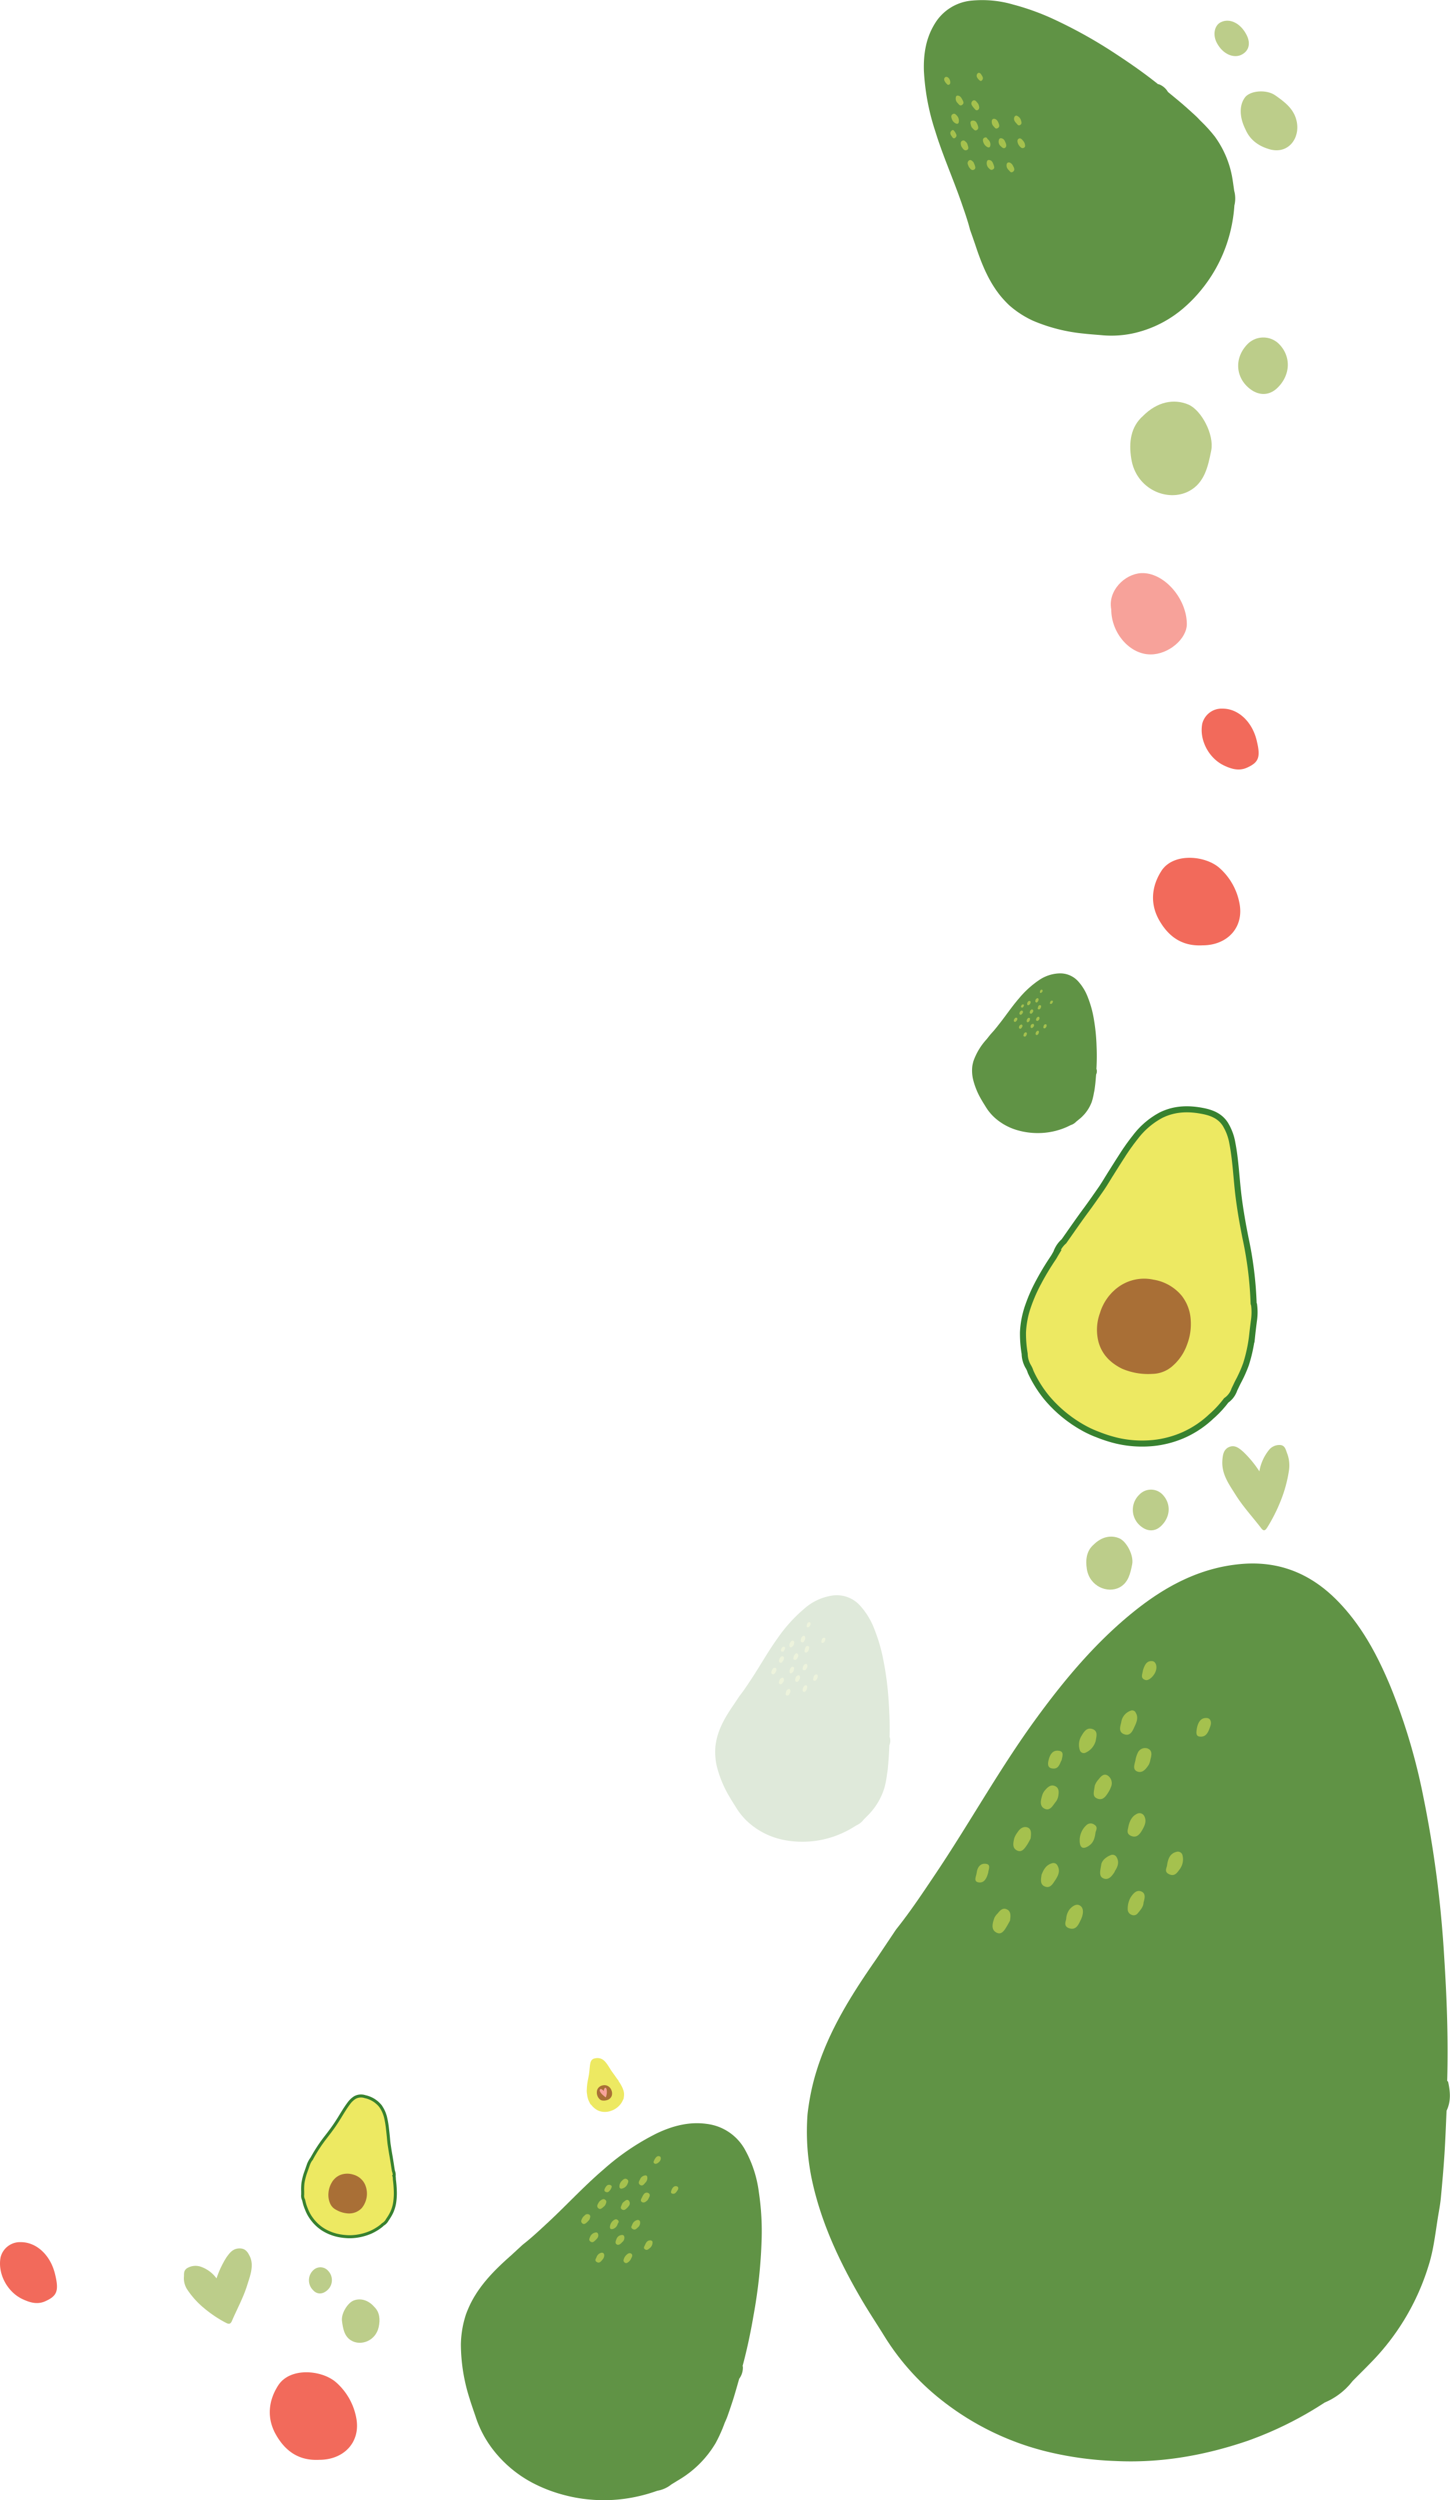 <svg xmlns="http://www.w3.org/2000/svg" viewBox="0 0 479.29 825.95"><defs><style>.cls-1{fill:#609345;}.cls-1,.cls-10,.cls-2,.cls-4,.cls-5,.cls-6,.cls-7,.cls-8,.cls-9{fill-rule:evenodd;}.cls-2{fill:#a5c14e;}.cls-3{opacity:0.2;}.cls-10,.cls-4,.cls-9{fill:#ede962;}.cls-4,.cls-9{stroke:#37812f;stroke-miterlimit:10;}.cls-4{stroke-width:2px;}.cls-5{fill:#a96f36;}.cls-6{fill:#f26a5b;}.cls-7{fill:#f7a29a;}.cls-8{fill:#90ac3d;opacity:0.6;}</style></defs><g id="Layer_2" data-name="Layer 2"><g id="Layer_1-2" data-name="Layer 1"><path class="cls-1" d="M266.93,698.44a80.74,80.74,0,0,1,1.75-9.9c3.81-15.35,12-28.47,20.9-41.24l6.61-9.87c4.65-5.81,8.76-12,12.91-18.18,11.35-16.88,21.19-34.74,33.17-51.2,9.57-13.15,20-25.61,32.72-35.8,10.18-8.15,21.47-14.24,34.84-15.52,12.94-1.25,23.63,3.18,32.54,12.4,7.85,8.11,13,17.83,17.29,28.15A198.83,198.83,0,0,1,470.36,593a375.51,375.51,0,0,1,7,53.35c.88,13.67,1.39,27.34,1,41,0,.13.2.26.31.39.71,3.23,1,6.44-.51,9.55-.22,4.79-.39,9.59-.7,14.37s-.73,9.61-1.19,14.4c-.19,2-.56,4-.88,5.91-.92,5.51-1.46,11.12-3.17,16.47a78.48,78.48,0,0,1-19,32c-2,2.07-4.1,4.13-6.15,6.2a22.82,22.82,0,0,1-9.21,7.08,119.68,119.68,0,0,1-25.54,12.67c-14.14,4.81-28.63,7.38-43.66,6.64a112.39,112.39,0,0,1-21.61-2.87,91.29,91.29,0,0,1-37.15-18.31,81.26,81.26,0,0,1-17.5-19.94c-2.59-4.19-5.33-8.29-7.81-12.55-7-12-12.92-24.56-16-38.24A77.22,77.22,0,0,1,266.93,698.44Z"/><path class="cls-2" d="M362.17,575.14a5.93,5.93,0,0,1-3.38,3.9,1.36,1.36,0,0,1-1.8-.69,5.6,5.6,0,0,1,.57-5c.89-1.54,1.9-2.77,3.65-2.09S362.44,573.56,362.17,575.14Z"/><path class="cls-2" d="M333.85,634.52c-.24.42-.55,1-.91,1.63-.87,1.42-1.84,3.37-3.75,2.2-1.7-1-1.08-3.11-.5-4.77a5.67,5.67,0,0,1,1.09-1.46c.8-1,1.69-2,3.08-1.31S334.06,633,333.85,634.52Z"/><path class="cls-2" d="M364,616.1c.14-1.29,1.35-2.48,3.06-3.2a1.55,1.55,0,0,1,2.05.68c.94,1.68.32,3.19-.64,4.64,0,.07,0,.17-.08.24-.82,1.31-1.91,2.69-3.48,2.16C363.12,620,363.64,618.22,364,616.1Z"/><path class="cls-2" d="M361.86,589.94A5.68,5.68,0,0,1,363,588c.79-1,1.8-2.33,3.21-1.38a3.05,3.05,0,0,1,1,3.78,9.28,9.28,0,0,1-.94,1.86c-.83,1.28-1.75,2.63-3.55,1.93S361.63,591.92,361.86,589.94Z"/><path class="cls-2" d="M344.28,619.35c.66-1.64,1.45-3.24,3.49-3.8a1.48,1.48,0,0,1,1.78.77c1,1.79.22,3.38-.78,4.87-.82,1.24-1.69,2.8-3.49,2C343.7,622.47,344.09,620.86,344.28,619.35Z"/><path class="cls-2" d="M352.43,633.84a5.65,5.65,0,0,1,1.21-3.17c.88-.95,2.09-1.79,3.19-1.22,1.36.71,1.28,2.31.86,3.71a9.8,9.8,0,0,1-.61,1.42c-.72,1.59-1.62,3.13-3.67,2.45S352.38,634.63,352.43,633.84Z"/><path class="cls-2" d="M340.67,607.35a20.77,20.77,0,0,1-1.15,2.09c-.84,1.21-1.78,2.78-3.5,1.81-1.51-.85-1.07-2.59-.75-4a7.22,7.22,0,0,1,1.13-2c.76-1.21,1.94-2,3.27-1.51S340.85,605.82,340.67,607.35Z"/><path class="cls-2" d="M349.81,593.34a4.3,4.3,0,0,1-1,2.12c-.92,1.23-1.88,3-3.66,2-1.6-.9-1.13-2.75-.68-4.27a4.69,4.69,0,0,1,1-1.81c.88-1,1.93-2,3.37-1.27C350.14,590.76,350,592.11,349.81,593.34Z"/><path class="cls-2" d="M380.27,581.26a6.17,6.17,0,0,1-.55,1.75c-.88,1.31-2,2.86-3.72,2.26s-1-2.32-.71-3.63a9.11,9.11,0,0,1,.76-2.49,2.64,2.64,0,0,1,3.27-1.52C381,578.29,380.66,579.85,380.27,581.26Z"/><path class="cls-2" d="M373,603.34c.46-2,1.34-3.54,3.08-4.23a1.76,1.76,0,0,1,2.09.75c1,1.76.16,3.39-.71,4.88-.76,1.3-1.82,2.55-3.6,1.77S372.89,604.33,373,603.34Z"/><path class="cls-2" d="M362.1,605.49c-.26,2.1-.84,3.41-2.2,4.31-1.79,1.18-2.86.78-3-1.29a6.77,6.77,0,0,1,2.31-5.63,2,2,0,0,1,2.44-.12C363.18,603.62,362.12,604.92,362.1,605.49Z"/><path class="cls-2" d="M378,628.5c-.05,1.42-1,2.47-1.88,3.53a1.67,1.67,0,0,1-2.09.55,1.89,1.89,0,0,1-1.27-1.81,7.56,7.56,0,0,1,1-4c.78-1.14,1.85-2.48,3.35-1.95C378.8,625.42,378.43,627,378,628.5Z"/><path class="cls-2" d="M370.62,569a4.68,4.68,0,0,1,3.06-3.82,1.28,1.28,0,0,1,1.75.68c1,1.67.16,3.3-.48,4.71-.51,1.13-1.24,2.84-2.94,2.48C369.66,572.51,370.17,570.68,370.62,569Z"/><path class="cls-2" d="M385.77,616.18c.33-2.19,1-3.82,3-4.36a1.62,1.62,0,0,1,2,.77,5.5,5.5,0,0,1-1,5.18c-.79,1.09-1.61,2.16-3.23,1.45C384.62,618.41,385.73,617,385.77,616.18Z"/><path class="cls-2" d="M395.61,571c.4-2.07,1.31-3.55,3.26-3.43,1.34.07,1.65,1.42,1.23,2.63-.59,1.7-1.24,3.75-3.46,3.52C395,573.6,395.53,571.94,395.61,571Z"/><path class="cls-2" d="M377.8,551.78c.48-1.43,1.07-3.23,3.11-3,1.13.15,1.53,1.56,1.26,2.8-.42,1.94-2.44,3.85-3.61,3.42C376.81,554.41,377.64,553.09,377.8,551.78Z"/><path class="cls-2" d="M350.93,581.44c-.64,1.13-.92,3.15-3.13,2.8-1.71-.26-1.46-1.75-1.15-2.94.45-1.71,1.34-3.23,3.4-2.9C351.72,578.66,351.23,580,350.93,581.44Z"/><path class="cls-2" d="M326.63,618.71c-.43,1.63-1.2,3.43-3.11,3.17s-.82-2-.68-3.21c.22-1.88,1.32-3.27,3.22-2.9C327.61,616.06,326.74,617.6,326.63,618.71Z"/><path class="cls-1" d="M333.59,100.85a36,36,0,0,1-2.86-3.06c-4.14-5.1-6.45-11.11-8.47-17.26-.54-1.55-1.08-3.11-1.63-4.66-.76-3-1.8-5.92-2.81-8.84-2.77-8-6.24-15.73-8.72-23.83a75.77,75.77,0,0,1-3.71-19.82c-.16-5.43.63-10.7,3.55-15.47A15.9,15.9,0,0,1,321.2.2a36.57,36.57,0,0,1,13.68,1.3,81.4,81.4,0,0,1,14.55,5.38,156.34,156.34,0,0,1,19.49,11c4.76,3.12,9.43,6.38,13.88,9.94,0,0,.14,0,.21,0a5.82,5.82,0,0,1,3.05,2.56c1.53,1.27,3.08,2.52,4.6,3.82s3,2.65,4.48,4c.61.56,1.18,1.18,1.75,1.77a48.74,48.74,0,0,1,4.68,5.17,32.63,32.63,0,0,1,5.87,14.31c.18,1.2.35,2.39.52,3.59a9.53,9.53,0,0,1,.06,4.83,50.11,50.11,0,0,1-2.18,11.66,48.53,48.53,0,0,1-8.72,16.17,46.72,46.72,0,0,1-6.35,6.46,38.07,38.07,0,0,1-15.38,7.77,34,34,0,0,1-11,.83c-2-.19-4.09-.31-6.13-.55A56.52,56.52,0,0,1,341.55,106,32.08,32.08,0,0,1,333.59,100.85Z"/><path class="cls-2" d="M316.44,38.36a2.5,2.5,0,0,1,.45,2.1.56.56,0,0,1-.68.42,2.33,2.33,0,0,1-1.52-1.43c-.29-.68-.44-1.33.22-1.74S316,37.88,316.44,38.36Z"/><path class="cls-2" d="M330.5,48a1.91,1.91,0,0,1-.3-1.82.64.64,0,0,1,.74-.51c.8.11,1.14.69,1.38,1.37l.07.09c.23.6.41,1.31-.16,1.7S331.12,48.64,330.5,48Z"/><path class="cls-2" d="M321.28,42.17a2.29,2.29,0,0,1-.36-.87c-.14-.51-.32-1.18.34-1.41a1.28,1.28,0,0,1,1.51.62,4.68,4.68,0,0,1,.38.78c.21.59.43,1.24-.25,1.66S321.87,42.74,321.28,42.17Z"/><path class="cls-2" d="M326.65,55.36a2.26,2.26,0,0,1-.39-2.11.61.61,0,0,1,.7-.39c.86.09,1.18.76,1.43,1.47s.5,1.26-.21,1.66S327.11,55.8,326.65,55.36Z"/><path class="cls-2" d="M333.51,56.28a2.37,2.37,0,0,1-.76-1.2c-.09-.53-.07-1.14.4-1.36s1.08.15,1.45.64c.12.17.21.37.32.56.34.63.63,1.32-.11,1.83S333.76,56.49,333.51,56.28Z"/><path class="cls-2" d="M321.76,53.56a7.19,7.19,0,0,1,.41.91c.19.58.47,1.28-.27,1.61s-1.13-.29-1.52-.75a3.08,3.08,0,0,1-.4-.88A1.15,1.15,0,0,1,320.3,53C320.87,52.64,321.3,53.12,321.76,53.56Z"/><path class="cls-2" d="M319.39,47a1.71,1.71,0,0,1,.45.86c.19.61.52,1.37-.25,1.71s-1.2-.31-1.59-.84a2.1,2.1,0,0,1-.36-.79c-.1-.54-.19-1.15.43-1.44S319,46.66,319.39,47Z"/><path class="cls-2" d="M323,33.88a2.77,2.77,0,0,1,.44.61c.21.63.46,1.38-.18,1.81s-1-.25-1.39-.67a4.44,4.44,0,0,1-.63-.88,1.1,1.1,0,0,1,.31-1.47C322.19,32.89,322.62,33.39,323,33.88Z"/><path class="cls-2" d="M328.51,41.83a2.19,2.19,0,0,1-.64-2.08.73.73,0,0,1,.77-.51c.83.12,1.17.8,1.44,1.46s.4,1.24-.31,1.64S328.81,42.1,328.51,41.83Z"/><path class="cls-2" d="M326.5,46a2.2,2.2,0,0,1,.88,1.8c-.05.89-.45,1.15-1.18.69a2.82,2.82,0,0,1-1.3-2.17.82.82,0,0,1,.57-.85C326.15,45.15,326.32,45.83,326.5,46Z"/><path class="cls-2" d="M338.12,46.45a2.49,2.49,0,0,1,.71,1.51.71.71,0,0,1-.34.83.81.81,0,0,1-.93,0,3.14,3.14,0,0,1-1.06-1.34c-.19-.54-.36-1.23.18-1.6S337.74,45.93,338.12,46.45Z"/><path class="cls-2" d="M316.49,34a2,2,0,0,1-.5-2,.53.53,0,0,1,.66-.41c.8.09,1.14.77,1.45,1.34s.63,1.12.08,1.6C317.43,35.21,317,34.59,316.49,34Z"/><path class="cls-2" d="M336,40.78c-.65-.66-1-1.28-.72-2.06.12-.3.41-.61.77-.5a2.3,2.3,0,0,1,1.46,1.64c.17.54.32,1.08-.32,1.45S336.24,41,336,40.78Z"/><path class="cls-2" d="M323.44,26.22c-.6-.65-.86-1.32-.33-1.94.36-.43.89-.19,1.18.25.42.62.94,1.35.31,2C324.13,27.07,323.71,26.47,323.44,26.22Z"/><path class="cls-2" d="M312.58,27.33c-.35-.52-.81-1.17-.21-1.78.34-.33.9-.12,1.25.28.54.63.67,1.77.23,2.06C313.21,28.31,313,27.71,312.58,27.33Z"/><path class="cls-2" d="M315.72,43.67c.21.5.81,1.09.15,1.74s-1,.05-1.27-.35c-.46-.58-.74-1.25-.11-1.86S315.33,43.22,315.72,43.67Z"/><g class="cls-3"><path class="cls-1" d="M236.47,577a25,25,0,0,1,.48-2.72c1.05-4.21,3.29-7.81,5.71-11.32.6-.91,1.2-1.81,1.81-2.71,1.27-1.6,2.39-3.3,3.52-5,3.1-4.63,5.79-9.54,9.05-14.06a50,50,0,0,1,8.93-9.84,17.83,17.83,0,0,1,9.49-4.28,10.34,10.34,0,0,1,8.85,3.39,24.19,24.19,0,0,1,4.69,7.71,55.11,55.11,0,0,1,2.9,9.8,102.71,102.71,0,0,1,1.88,14.63c.24,3.75.37,7.5.25,11.26,0,0,.06.07.09.1a3.87,3.87,0,0,1-.15,2.62c-.06,1.32-.11,2.63-.2,3.95s-.2,2.63-.33,4c-.05.54-.15,1.08-.24,1.62a31.63,31.63,0,0,1-.87,4.52,21.88,21.88,0,0,1-5.18,8.78l-1.68,1.7a6.31,6.31,0,0,1-2.51,1.95,33.1,33.1,0,0,1-7,3.49,31.68,31.68,0,0,1-11.89,1.84,30.55,30.55,0,0,1-5.88-.77,24.62,24.62,0,0,1-10.1-5,21.93,21.93,0,0,1-4.75-5.46c-.71-1.15-1.45-2.27-2.12-3.44a37.17,37.17,0,0,1-4.34-10.48A21.3,21.3,0,0,1,236.47,577Z"/><path class="cls-2" d="M262.46,543.14a1.68,1.68,0,0,1-.92,1.07.37.37,0,0,1-.49-.19,1.53,1.53,0,0,1,.16-1.37c.24-.43.51-.76,1-.58S262.53,542.7,262.46,543.14Z"/><path class="cls-2" d="M262.93,554.37a1.24,1.24,0,0,1,.84-.88.42.42,0,0,1,.56.18,1.18,1.18,0,0,1-.18,1.28s0,0,0,.06c-.22.36-.52.74-.95.6S262.84,555,262.93,554.37Z"/><path class="cls-2" d="M262.37,547.19a1.47,1.47,0,0,1,.31-.53c.21-.28.49-.64.87-.38a.85.85,0,0,1,.27,1,3.06,3.06,0,0,1-.26.51c-.23.35-.48.72-1,.53S262.3,547.74,262.37,547.19Z"/><path class="cls-2" d="M257.57,555.27a1.46,1.46,0,0,1,.95-1,.39.39,0,0,1,.48.21,1.19,1.19,0,0,1-.21,1.33c-.23.35-.47.77-1,.55S257.51,555.68,257.57,555.27Z"/><path class="cls-2" d="M259.77,559.24a1.6,1.6,0,0,1,.34-.87c.24-.26.57-.49.86-.34s.35.64.24,1a2.71,2.71,0,0,1-.17.39c-.19.44-.44.86-1,.68S259.76,559.46,259.77,559.24Z"/><path class="cls-2" d="M256.59,552c-.09.16-.18.38-.31.58s-.49.76-1,.49-.29-.71-.2-1.09a1.73,1.73,0,0,1,.31-.56.75.75,0,0,1,.89-.42C256.72,551.14,256.64,551.56,256.59,552Z"/><path class="cls-2" d="M259.08,548.13a1.18,1.18,0,0,1-.27.59c-.25.33-.51.81-1,.54s-.3-.76-.18-1.17a1.35,1.35,0,0,1,.27-.5c.24-.27.53-.56.93-.35S259.13,547.8,259.08,548.13Z"/><path class="cls-2" d="M267.38,544.8a1.8,1.8,0,0,1-.15.48c-.24.36-.54.79-1,.63s-.27-.64-.2-1a2.56,2.56,0,0,1,.21-.68.71.71,0,0,1,.89-.42C267.58,544,267.49,544.42,267.38,544.8Z"/><path class="cls-2" d="M265.38,550.86a1.48,1.48,0,0,1,.84-1.16.49.49,0,0,1,.57.21,1.29,1.29,0,0,1-.2,1.33c-.21.36-.49.71-1,.5S265.36,551.13,265.38,550.86Z"/><path class="cls-2" d="M262.42,551.46a1.45,1.45,0,0,1-.6,1.18c-.49.33-.78.22-.82-.35a1.83,1.83,0,0,1,.63-1.54.52.52,0,0,1,.66,0C262.72,551,262.43,551.3,262.42,551.46Z"/><path class="cls-2" d="M266.73,557.76a1.59,1.59,0,0,1-.51,1,.44.44,0,0,1-.57.15.5.5,0,0,1-.34-.49,2,2,0,0,1,.28-1.1c.21-.31.5-.68.91-.53S266.86,557.36,266.73,557.76Z"/><path class="cls-2" d="M264.76,541.43a1.28,1.28,0,0,1,.84-1,.34.34,0,0,1,.47.19,1.35,1.35,0,0,1-.13,1.29c-.14.31-.34.78-.8.68C264.5,542.41,264.64,541.91,264.76,541.43Z"/><path class="cls-2" d="M268.86,554.38c.09-.6.27-1,.8-1.2.21,0,.48,0,.56.21a1.5,1.5,0,0,1-.29,1.42c-.21.3-.44.6-.88.41S268.85,554.61,268.86,554.38Z"/><path class="cls-2" d="M271.56,542c.11-.57.36-1,.89-.94.37,0,.45.39.34.72s-.35,1-1,1C271.39,542.69,271.54,542.24,271.56,542Z"/><path class="cls-2" d="M266.72,536.72c.14-.39.29-.89.85-.81.31,0,.42.42.34.76-.11.53-.66,1.06-1,.94C266.45,537.44,266.68,537.08,266.72,536.72Z"/><path class="cls-2" d="M259.39,544.87c-.17.31-.25.86-.85.77s-.4-.48-.31-.81.37-.88.93-.8S259.48,544.48,259.39,544.87Z"/></g><path class="cls-4" d="M405.31,462.65a34.69,34.69,0,0,1-4.95,5.32,32.64,32.64,0,0,1-8.91,6A33.27,33.27,0,0,1,381,476.74a36.87,36.87,0,0,1-11.95-.82,45.33,45.33,0,0,1-6.22-2,34,34,0,0,1-4.55-2.09,43.33,43.33,0,0,1-12.34-10.15,39.91,39.91,0,0,1-5.29-8.5,7,7,0,0,0-.77-1.72,8.73,8.73,0,0,1-1.18-4.23,39.9,39.9,0,0,1-.56-7.09,30.46,30.46,0,0,1,1.81-9,52.33,52.33,0,0,1,3.36-7.57,87.34,87.34,0,0,1,4.67-7.77c.42-.6.76-1.27,1.15-1.91a8.81,8.81,0,0,1,2.54-3.8c2.46-3.48,4.87-7,7.4-10.41,1.65-2.23,3.22-4.51,4.81-6.78,1.14-1.64,2.14-3.38,3.21-5.07,1.23-1.95,2.45-3.91,3.71-5.84a71.17,71.17,0,0,1,4.52-6.37,26,26,0,0,1,8.45-7.21c4.66-2.3,9.44-2.3,14.25-1.29,2.8.6,5.34,1.7,7,4.28a17.69,17.69,0,0,1,2.34,6.3c1.14,5.91,1.32,12,2.09,17.93.57,4.48,1.36,8.91,2.24,13.33a122.21,122.21,0,0,1,2.68,21.37,1.08,1.08,0,0,0,.15.66,19.13,19.13,0,0,1-.07,5.5c-.2,1.62-.41,3.26-.58,4.89a50.18,50.18,0,0,1-2,9.27,43.3,43.3,0,0,1-2.7,6c-.39.8-.77,1.61-1.16,2.41A7.1,7.1,0,0,1,405.31,462.65Z"/><path class="cls-5" d="M370.79,452.13c-3.85-1.95-6.47-4.66-7.63-8.59a16.15,16.15,0,0,1,.45-9.83,16.55,16.55,0,0,1,5.45-8.06,14.53,14.53,0,0,1,12.18-2.9,15.3,15.3,0,0,1,9.33,5.27,14.13,14.13,0,0,1,3,7.81,19,19,0,0,1-1.25,8.53,16.74,16.74,0,0,1-5.08,7.21,10.26,10.26,0,0,1-6.27,2.31A21.84,21.84,0,0,1,370.79,452.13Z"/><path class="cls-6" d="M397.47,312.31c-7,.37-11.32-3.14-14.22-8.15-3.12-5.37-2.72-11.16.62-16.4,3.95-6.18,14.57-5.15,19.24-1a20.65,20.65,0,0,1,6.6,11.7C411.23,306.38,405.71,312.31,397.47,312.31Z"/><path class="cls-6" d="M404.11,234.1c5.15,0,9.72,4.26,11.24,10.37,1.4,5.64.8,7.36-3.16,9.14-2.67,1.21-5.16.43-7.55-.69-5.14-2.42-8.3-8.56-7.23-13.88A6.61,6.61,0,0,1,404.11,234.1Z"/><path class="cls-7" d="M367.32,201.34c-1.19-6.16,4.41-11.7,9.89-12,7.42-.34,15,8.22,15.09,16.74.06,5-6.08,10.16-12,10.12C373.44,216.2,367.32,209.16,367.32,201.34Z"/><path class="cls-8" d="M361.47,510.32c2.67-2.67,5.8-3.27,8.49-2.12,2.4,1,4.86,5.61,4.27,8.61s-1.27,6.06-4.15,7.6c-4,2.14-9.95-.36-10.83-6.06C358.77,515.29,359.15,512.33,361.47,510.32Z"/><path class="cls-8" d="M383.88,504.05c-2.2,2.18-5.05,2-7.46-.44a6.9,6.9,0,0,1,.18-9.83,5.31,5.31,0,0,1,7.58-.13C387.1,496.59,387,501,383.88,504.05Z"/><path class="cls-8" d="M416.28,486.08a35.43,35.43,0,0,0-5.32-6.45c-1.33-1.16-2.75-2.38-4.63-1.61s-2.17,2.62-2.29,4.52c-.28,4.45,2.18,7.79,4.36,11.26,2.5,4,5.71,7.43,8.55,11.15,1,1.28,1.55.21,2-.43a55.15,55.15,0,0,0,4.44-8.86,44.34,44.34,0,0,0,2.71-10.16,11.21,11.21,0,0,0-.72-5.55c-.38-1.09-.71-2.51-2.28-2.57a4.4,4.4,0,0,0-3.78,1.81A15.23,15.23,0,0,0,416.28,486.08Z"/><path class="cls-1" d="M321.39,352.24a12.7,12.7,0,0,1,.4-1.75,21,21,0,0,1,4.3-7.12l1.34-1.68c.94-1,1.77-2,2.61-3.09,2.31-2.87,4.32-5.94,6.75-8.73a31.59,31.59,0,0,1,6.55-6,12.77,12.77,0,0,1,6.86-2.3,8,8,0,0,1,6.23,2.68,16.54,16.54,0,0,1,3.18,5.3,34.9,34.9,0,0,1,1.86,6.56,64.52,64.52,0,0,1,1,9.68,72.85,72.85,0,0,1-.06,7.39l.06.07a2.35,2.35,0,0,1-.15,1.71c-.08.86-.14,1.72-.22,2.57s-.2,1.72-.32,2.57c-.05.36-.14.71-.21,1.05a19.42,19.42,0,0,1-.71,2.92,13.16,13.16,0,0,1-3.88,5.47l-1.23,1a4.21,4.21,0,0,1-1.83,1.15,22.91,22.91,0,0,1-5,1.91,24,24,0,0,1-8.5.59,24.41,24.41,0,0,1-4.17-.82,19.17,19.17,0,0,1-7.1-3.81,16.25,16.25,0,0,1-3.27-3.82c-.47-.79-1-1.57-1.44-2.37a24.69,24.69,0,0,1-2.87-7.09A13.15,13.15,0,0,1,321.39,352.24Z"/><path class="cls-2" d="M340.6,331.42a1,1,0,0,1-.68.66.28.28,0,0,1-.34-.15.92.92,0,0,1,.14-.89c.18-.27.38-.47.72-.33S340.66,331.14,340.6,331.42Z"/><path class="cls-2" d="M340.71,338.81c0-.24.28-.43.61-.54a.34.34,0,0,1,.4.15.7.7,0,0,1-.16.83l0,0c-.16.22-.38.46-.68.34S340.63,339.18,340.71,338.81Z"/><path class="cls-2" d="M340.45,334.08a1.11,1.11,0,0,1,.23-.34c.16-.17.37-.39.64-.2a.54.54,0,0,1,.16.7,1.61,1.61,0,0,1-.19.31c-.17.22-.36.45-.7.3S340.4,334.43,340.45,334.08Z"/><path class="cls-2" d="M336.86,339.11a1,1,0,0,1,.7-.63.3.3,0,0,1,.34.16c.2.34,0,.61-.18.87s-.34.48-.68.31S336.82,339.38,336.86,339.11Z"/><path class="cls-2" d="M338.36,341.83a.91.91,0,0,1,.25-.55c.18-.16.42-.3.63-.18s.23.44.14.68a1.92,1.92,0,0,1-.12.25c-.15.27-.34.54-.73.39S338.34,342,338.36,341.83Z"/><path class="cls-2" d="M336.24,336.91c-.07.1-.14.24-.24.36s-.36.47-.69.27-.19-.48-.12-.73a1.46,1.46,0,0,1,.23-.34.54.54,0,0,1,.65-.23C336.35,336.37,336.28,336.64,336.24,336.91Z"/><path class="cls-2" d="M338.1,334.52a.69.69,0,0,1-.21.36c-.19.21-.38.51-.72.31s-.2-.51-.11-.78a.81.81,0,0,1,.21-.31c.17-.16.38-.34.66-.18S338.13,334.3,338.1,334.52Z"/><path class="cls-2" d="M344.07,332.77a1,1,0,0,1-.11.31c-.18.22-.4.49-.74.35s-.18-.42-.11-.66a1.17,1.17,0,0,1,.16-.44.5.5,0,0,1,.64-.22C344.24,332.25,344.16,332.53,344.07,332.77Z"/><path class="cls-2" d="M342.52,336.64a.92.92,0,0,1,.63-.72.37.37,0,0,1,.4.16.79.79,0,0,1-.17.87c-.16.22-.37.43-.71.27S342.5,336.81,342.52,336.64Z"/><path class="cls-2" d="M340.4,336.87a.91.91,0,0,1-.45.75c-.35.18-.56.1-.58-.28a1.15,1.15,0,0,1,.48-1,.41.41,0,0,1,.48,0C340.63,336.55,340.41,336.77,340.4,336.87Z"/><path class="cls-2" d="M343.35,341.23a1,1,0,0,1-.39.61.35.35,0,0,1-.41.07.38.38,0,0,1-.24-.35,1.25,1.25,0,0,1,.23-.7c.16-.19.37-.42.66-.3S343.44,341,343.35,341.23Z"/><path class="cls-2" d="M342.28,330.43a.8.8,0,0,1,.61-.65.27.27,0,0,1,.34.15.81.81,0,0,1-.12.84c-.11.2-.26.49-.59.41S342.18,330.73,342.28,330.43Z"/><path class="cls-2" d="M344.93,339.12c.08-.39.21-.67.59-.74.15,0,.35,0,.4.17a.93.93,0,0,1-.23.91c-.16.19-.33.37-.64.22S344.92,339.27,344.93,339.12Z"/><path class="cls-2" d="M347.11,331.15c.09-.37.28-.62.65-.57s.31.28.23.49-.27.66-.7.59S347.09,331.31,347.11,331.15Z"/><path class="cls-2" d="M343.77,327.44c.11-.25.23-.56.62-.48.22,0,.29.3.23.52s-.49.65-.72.56S343.73,327.68,343.77,327.44Z"/><path class="cls-2" d="M338.38,332.4c-.13.19-.19.55-.62.46s-.27-.34-.2-.55.28-.56.67-.47S338.45,332.15,338.38,332.4Z"/><path class="cls-8" d="M377.83,137.4c4.7-4.71,10.22-5.77,15-3.74,4.25,1.81,8.58,9.89,7.53,15.18s-2.22,10.7-7.31,13.4c-7.12,3.79-17.55-.62-19.11-10.67C373.06,146.16,373.74,141,377.83,137.4Z"/><path class="cls-8" d="M422.34,128.05c-3,3-7,2.79-10.34-.62-3.49-3.57-3.87-9.29.25-13.63a7.34,7.34,0,0,1,10.5-.18C426.8,117.69,426.63,123.81,422.34,128.05Z"/><path class="cls-8" d="M411.74,42.88c-2.19-4.34-2.08-8.19-.24-10.68,1.65-2.24,7.05-2.81,10.08-.67s6.1,4.39,7,8.41c1.31,5.64-2.71,11.14-8.93,9.38C416.35,48.37,413.32,46.49,411.74,42.88Z"/><path class="cls-8" d="M412.08,11.6c1.4,2.8.73,5.29-1.75,6.5s-6.06-.07-8.11-3.92c-1.45-2.73-.78-5.8,1.29-6.83C406.48,5.87,410.11,7.67,412.08,11.6Z"/><path class="cls-1" d="M154,764.65a37.41,37.41,0,0,1,1.76-4.06c3.2-6.16,8-10.92,13.16-15.47l3.84-3.54c2.58-2,5-4.23,7.38-6.44,6.57-6,12.61-12.67,19.42-18.48a79.76,79.76,0,0,1,17.65-11.93c5.19-2.44,10.64-3.89,16.48-3.06a16.74,16.74,0,0,1,12.63,8.63,38.82,38.82,0,0,1,4.5,13.81,86.92,86.92,0,0,1,.91,16.35A164.27,164.27,0,0,1,249.24,764c-1,5.93-2.21,11.82-3.78,17.64,0,0,.06.13.09.2a6.11,6.11,0,0,1-1.2,4c-.59,2-1.15,4.06-1.77,6.07s-1.3,4-2,6c-.28.82-.64,1.64-1,2.43a50.09,50.09,0,0,1-3,6.72,34.58,34.58,0,0,1-11.39,11.71l-3.27,2a10.08,10.08,0,0,1-4.66,2.09A53.52,53.52,0,0,1,205,825.69a51.36,51.36,0,0,1-19.34-1.64,49,49,0,0,1-8.93-3.44,40.22,40.22,0,0,1-14-11.64,35.87,35.87,0,0,1-5.43-10.31c-.68-2.06-1.43-4.09-2.05-6.16a59.42,59.42,0,0,1-2.91-18A33.74,33.74,0,0,1,154,764.65Z"/><path class="cls-2" d="M207.31,721.74a2.6,2.6,0,0,1-1.84,1.32.6.6,0,0,1-.7-.49,2.47,2.47,0,0,1,.76-2.07c.54-.57,1.1-1,1.77-.52S207.59,721.09,207.31,721.74Z"/><path class="cls-2" d="M203.89,739.43a2,2,0,0,1,1.64-1.06.68.68,0,0,1,.81.5,1.84,1.84,0,0,1-.75,1.92l-.06.09c-.48.48-1.09,1-1.71.57S203.53,740.29,203.89,739.43Z"/><path class="cls-2" d="M205.67,728a2.35,2.35,0,0,1,.68-.71c.44-.36,1-.81,1.52-.26a1.35,1.35,0,0,1,0,1.71,4.52,4.52,0,0,1-.6.7c-.48.46-1,.95-1.71.46S205.37,728.85,205.67,728Z"/><path class="cls-2" d="M195.14,738.79a2.36,2.36,0,0,1,1.88-1.27.66.66,0,0,1,.68.52c.26.87-.25,1.46-.83,2s-1,1-1.7.49S194.9,739.41,195.14,738.79Z"/><path class="cls-2" d="M197.13,745.82a2.49,2.49,0,0,1,.85-1.24c.47-.31,1.07-.54,1.48-.19s.31,1.12,0,1.68a5,5,0,0,1-.4.54c-.48.61-1,1.17-1.82.67S197,746.15,197.13,745.82Z"/><path class="cls-2" d="M194.83,733.29a9.5,9.5,0,0,1-.71.78c-.48.43-1.05,1-1.68.41s-.19-1.21.09-1.78a3.09,3.09,0,0,1,.69-.76,1.2,1.2,0,0,1,1.55-.31C195.35,732,195.06,732.66,194.83,733.29Z"/><path class="cls-2" d="M200.17,728.24a1.82,1.82,0,0,1-.65.8c-.51.44-1.1,1.08-1.76.47s-.2-1.29.14-1.89a2.21,2.21,0,0,1,.62-.67c.48-.33,1-.67,1.57-.2S200.36,727.74,200.17,728.24Z"/><path class="cls-2" d="M214.42,726.21a2.8,2.8,0,0,1-.41.69c-.52.47-1.14,1-1.82.58s-.2-1.09.06-1.62a4.25,4.25,0,0,1,.59-1,1.15,1.15,0,0,1,1.55-.31C215.05,725,214.73,725.64,214.42,726.21Z"/><path class="cls-2" d="M209,734.89a2.32,2.32,0,0,1,1.74-1.49.77.77,0,0,1,.82.53,2,2,0,0,1-.8,2c-.46.49-1,.91-1.73.39S208.9,735.3,209,734.89Z"/><path class="cls-2" d="M204.17,734.7a2.37,2.37,0,0,1-1.38,1.61c-.89.32-1.3,0-1.16-.86a3,3,0,0,1,1.55-2.17.86.86,0,0,1,1.07.2C204.82,734,204.24,734.46,204.17,734.7Z"/><path class="cls-2" d="M208.6,746.16a2.63,2.63,0,0,1-1.16,1.31.73.73,0,0,1-.95,0,.83.83,0,0,1-.36-.91A3.21,3.21,0,0,1,207,745c.44-.41,1-.87,1.62-.49S208.94,745.57,208.6,746.16Z"/><path class="cls-2" d="M211.56,720a2.07,2.07,0,0,1,1.7-1.32.57.57,0,0,1,.68.47,2.12,2.12,0,0,1-.69,2c-.33.43-.82,1.09-1.51.76C210.79,721.38,211.19,720.65,211.56,720Z"/><path class="cls-2" d="M213.19,741.69c.37-.9.81-1.53,1.7-1.56.34,0,.76.15.8.54a2.39,2.39,0,0,1-1,2.1c-.46.39-.92.76-1.54.3S213.09,742,213.19,741.69Z"/><path class="cls-2" d="M222,723.41c.38-.84.92-1.38,1.74-1.13.57.17.56.78.26,1.25-.43.67-.92,1.48-1.85,1.15C221.5,724.44,221.9,723.79,222,723.41Z"/><path class="cls-2" d="M216.39,713.36c.35-.56.78-1.27,1.63-1,.47.18.5.83.25,1.33-.38.78-1.43,1.39-1.89,1.09C215.69,714.38,216.18,713.9,216.39,713.36Z"/><path class="cls-2" d="M201.87,723.27c-.39.42-.71,1.25-1.63.88-.7-.29-.44-.9-.19-1.38.37-.68.91-1.23,1.75-.89C202.49,722.17,202.14,722.71,201.87,723.27Z"/><path class="cls-9" d="M100.38,726.83a14.58,14.58,0,0,0,.87,2.89,13.53,13.53,0,0,0,2.22,3.85,13.82,13.82,0,0,0,3.37,3,15.69,15.69,0,0,0,4.61,1.89,18.52,18.52,0,0,0,2.67.41,14.46,14.46,0,0,0,2.08.06,18.14,18.14,0,0,0,6.46-1.51,16.76,16.76,0,0,0,3.53-2.19,2.39,2.39,0,0,1,.6-.5,3.72,3.72,0,0,0,1.22-1.36,17,17,0,0,0,1.51-2.54,12.44,12.44,0,0,0,1-3.67,20.73,20.73,0,0,0,.14-3.43,36,36,0,0,0-.31-3.75c0-.31,0-.62-.08-.92a3.69,3.69,0,0,0-.24-1.89c-.28-1.74-.53-3.49-.84-5.23-.21-1.14-.37-2.27-.55-3.41-.12-.82-.18-1.65-.26-2.48s-.2-1.9-.31-2.85a30.9,30.9,0,0,0-.51-3.2,11,11,0,0,0-1.82-4.24,8.89,8.89,0,0,0-5.07-3.1,4.24,4.24,0,0,0-3.39.31,7.38,7.38,0,0,0-2,1.92c-1.51,2-2.69,4.21-4.07,6.29-1,1.56-2.15,3.07-3.29,4.55a51.71,51.71,0,0,0-4.92,7.46c0,.09-.09.18-.18.22a8.13,8.13,0,0,0-1,2.06c-.23.64-.45,1.29-.68,1.93a20.14,20.14,0,0,0-1,3.82,17.76,17.76,0,0,0-.09,2.73c0,.37,0,.74,0,1.11A3,3,0,0,0,100.38,726.83Z"/><path class="cls-5" d="M115.17,731.25a5.76,5.76,0,0,0,4.42-1.79,7.53,7.53,0,0,0,1.08-7.75,6,6,0,0,0-4-3.32,6.41,6.41,0,0,0-4.44.25,5.86,5.86,0,0,0-2.55,2.36,7.89,7.89,0,0,0-1.1,3.41,7,7,0,0,0,.57,3.61,4.19,4.19,0,0,0,1.91,2A9.06,9.06,0,0,0,115.17,731.25Z"/><path class="cls-10" d="M195.43,695.37a5.91,5.91,0,0,0,.8.86,5.57,5.57,0,0,0,1.44,1,5.23,5.23,0,0,0,1.69.45,6,6,0,0,0,1.93-.13,7.26,7.26,0,0,0,1-.32,6,6,0,0,0,.73-.33,7,7,0,0,0,2-1.64,6.48,6.48,0,0,0,.85-1.38,1,1,0,0,1,.13-.27,1.49,1.49,0,0,0,.19-.69,7.2,7.2,0,0,0,.09-1.14,4.81,4.81,0,0,0-.3-1.45,7.81,7.81,0,0,0-.54-1.22,14.43,14.43,0,0,0-.75-1.26,3,3,0,0,1-.19-.3,1.38,1.38,0,0,0-.41-.62c-.39-.56-.78-1.13-1.19-1.68-.27-.36-.52-.73-.78-1.09s-.35-.55-.52-.82-.39-.63-.6-.94a9.54,9.54,0,0,0-.73-1,4.14,4.14,0,0,0-1.36-1.17,3.39,3.39,0,0,0-2.3-.2,1.63,1.63,0,0,0-1.13.69,3,3,0,0,0-.37,1c-.19,1-.22,1.93-.34,2.9-.09.72-.22,1.44-.36,2.15a19.86,19.86,0,0,0-.44,3.45.22.22,0,0,1,0,.11,2.89,2.89,0,0,0,0,.88c0,.27.07.53.1.79a7.71,7.71,0,0,0,.32,1.5,8.47,8.47,0,0,0,.44,1l.19.38A1.11,1.11,0,0,0,195.43,695.37Z"/><path class="cls-5" d="M201,693.67a2.24,2.24,0,0,0,1.24-1.39,2.63,2.63,0,0,0-.08-1.59,2.66,2.66,0,0,0-.88-1.3,2.37,2.37,0,0,0-2-.47,2.49,2.49,0,0,0-1.51.86,2.17,2.17,0,0,0-.48,1.26,2.94,2.94,0,0,0,.2,1.37,2.69,2.69,0,0,0,.82,1.17,1.65,1.65,0,0,0,1,.37A3.53,3.53,0,0,0,201,693.67Z"/><path class="cls-7" d="M199.59,690.8a4.62,4.62,0,0,0-.62-.52c-.2-.12-.4-.23-.6-.06a.63.63,0,0,0-.06.72,4.07,4.07,0,0,0,1.06,1.27c.24.21.49.41.74.61.08.06.15.08.18-.05a4.84,4.84,0,0,0,.23-2.5,1,1,0,0,0-.16-.37c-.16-.24-.36-.23-.53,0A1.62,1.62,0,0,0,199.59,690.8Z"/><path class="cls-8" d="M123.75,762.15c-2-2.31-4.56-3-6.8-2.16-2,.72-4.25,4.33-3.91,6.8s.72,5,3,6.4c3.18,1.95,8.12.21,9.13-4.39C125.71,766.33,125.54,763.9,123.75,762.15Z"/><path class="cls-8" d="M103.46,756.56c1.32,1.49,3.15,1.49,4.79,0a4.43,4.43,0,0,0,.27-6.3,3.39,3.39,0,0,0-4.84-.38A4.57,4.57,0,0,0,103.46,756.56Z"/><path class="cls-8" d="M71.57,752.7a31.82,31.82,0,0,1,3.24-6.89c1-1.39,2-2.85,4.06-3s2.9,1,3.6,2.38c1.63,3.15.23,6.6-.84,10-1.24,3.93-3.33,7.75-5,11.64-.57,1.33-1.45.78-2.07.48a40.3,40.3,0,0,1-7-4.69,28.23,28.23,0,0,1-5.74-6.35,6.8,6.8,0,0,1-1-4.35c0-1-.07-2.13,1.45-2.82a5.34,5.34,0,0,1,4.25-.2A10.84,10.84,0,0,1,71.57,752.7Z"/><path class="cls-6" d="M105.53,812.64c-7,.37-11.33-3.14-14.23-8.15-3.12-5.37-2.72-11.16.63-16.39,3.95-6.19,14.56-5.16,19.23-1a20.65,20.65,0,0,1,6.6,11.7C119.28,806.72,113.76,812.64,105.53,812.64Z"/><path class="cls-6" d="M6.91,740.73c5.15,0,9.72,4.26,11.24,10.38,1.4,5.63.8,7.35-3.16,9.13-2.67,1.21-5.16.43-7.55-.69C2.3,757.13-.86,751,.21,745.67A6.61,6.61,0,0,1,6.91,740.73Z"/></g></g></svg>